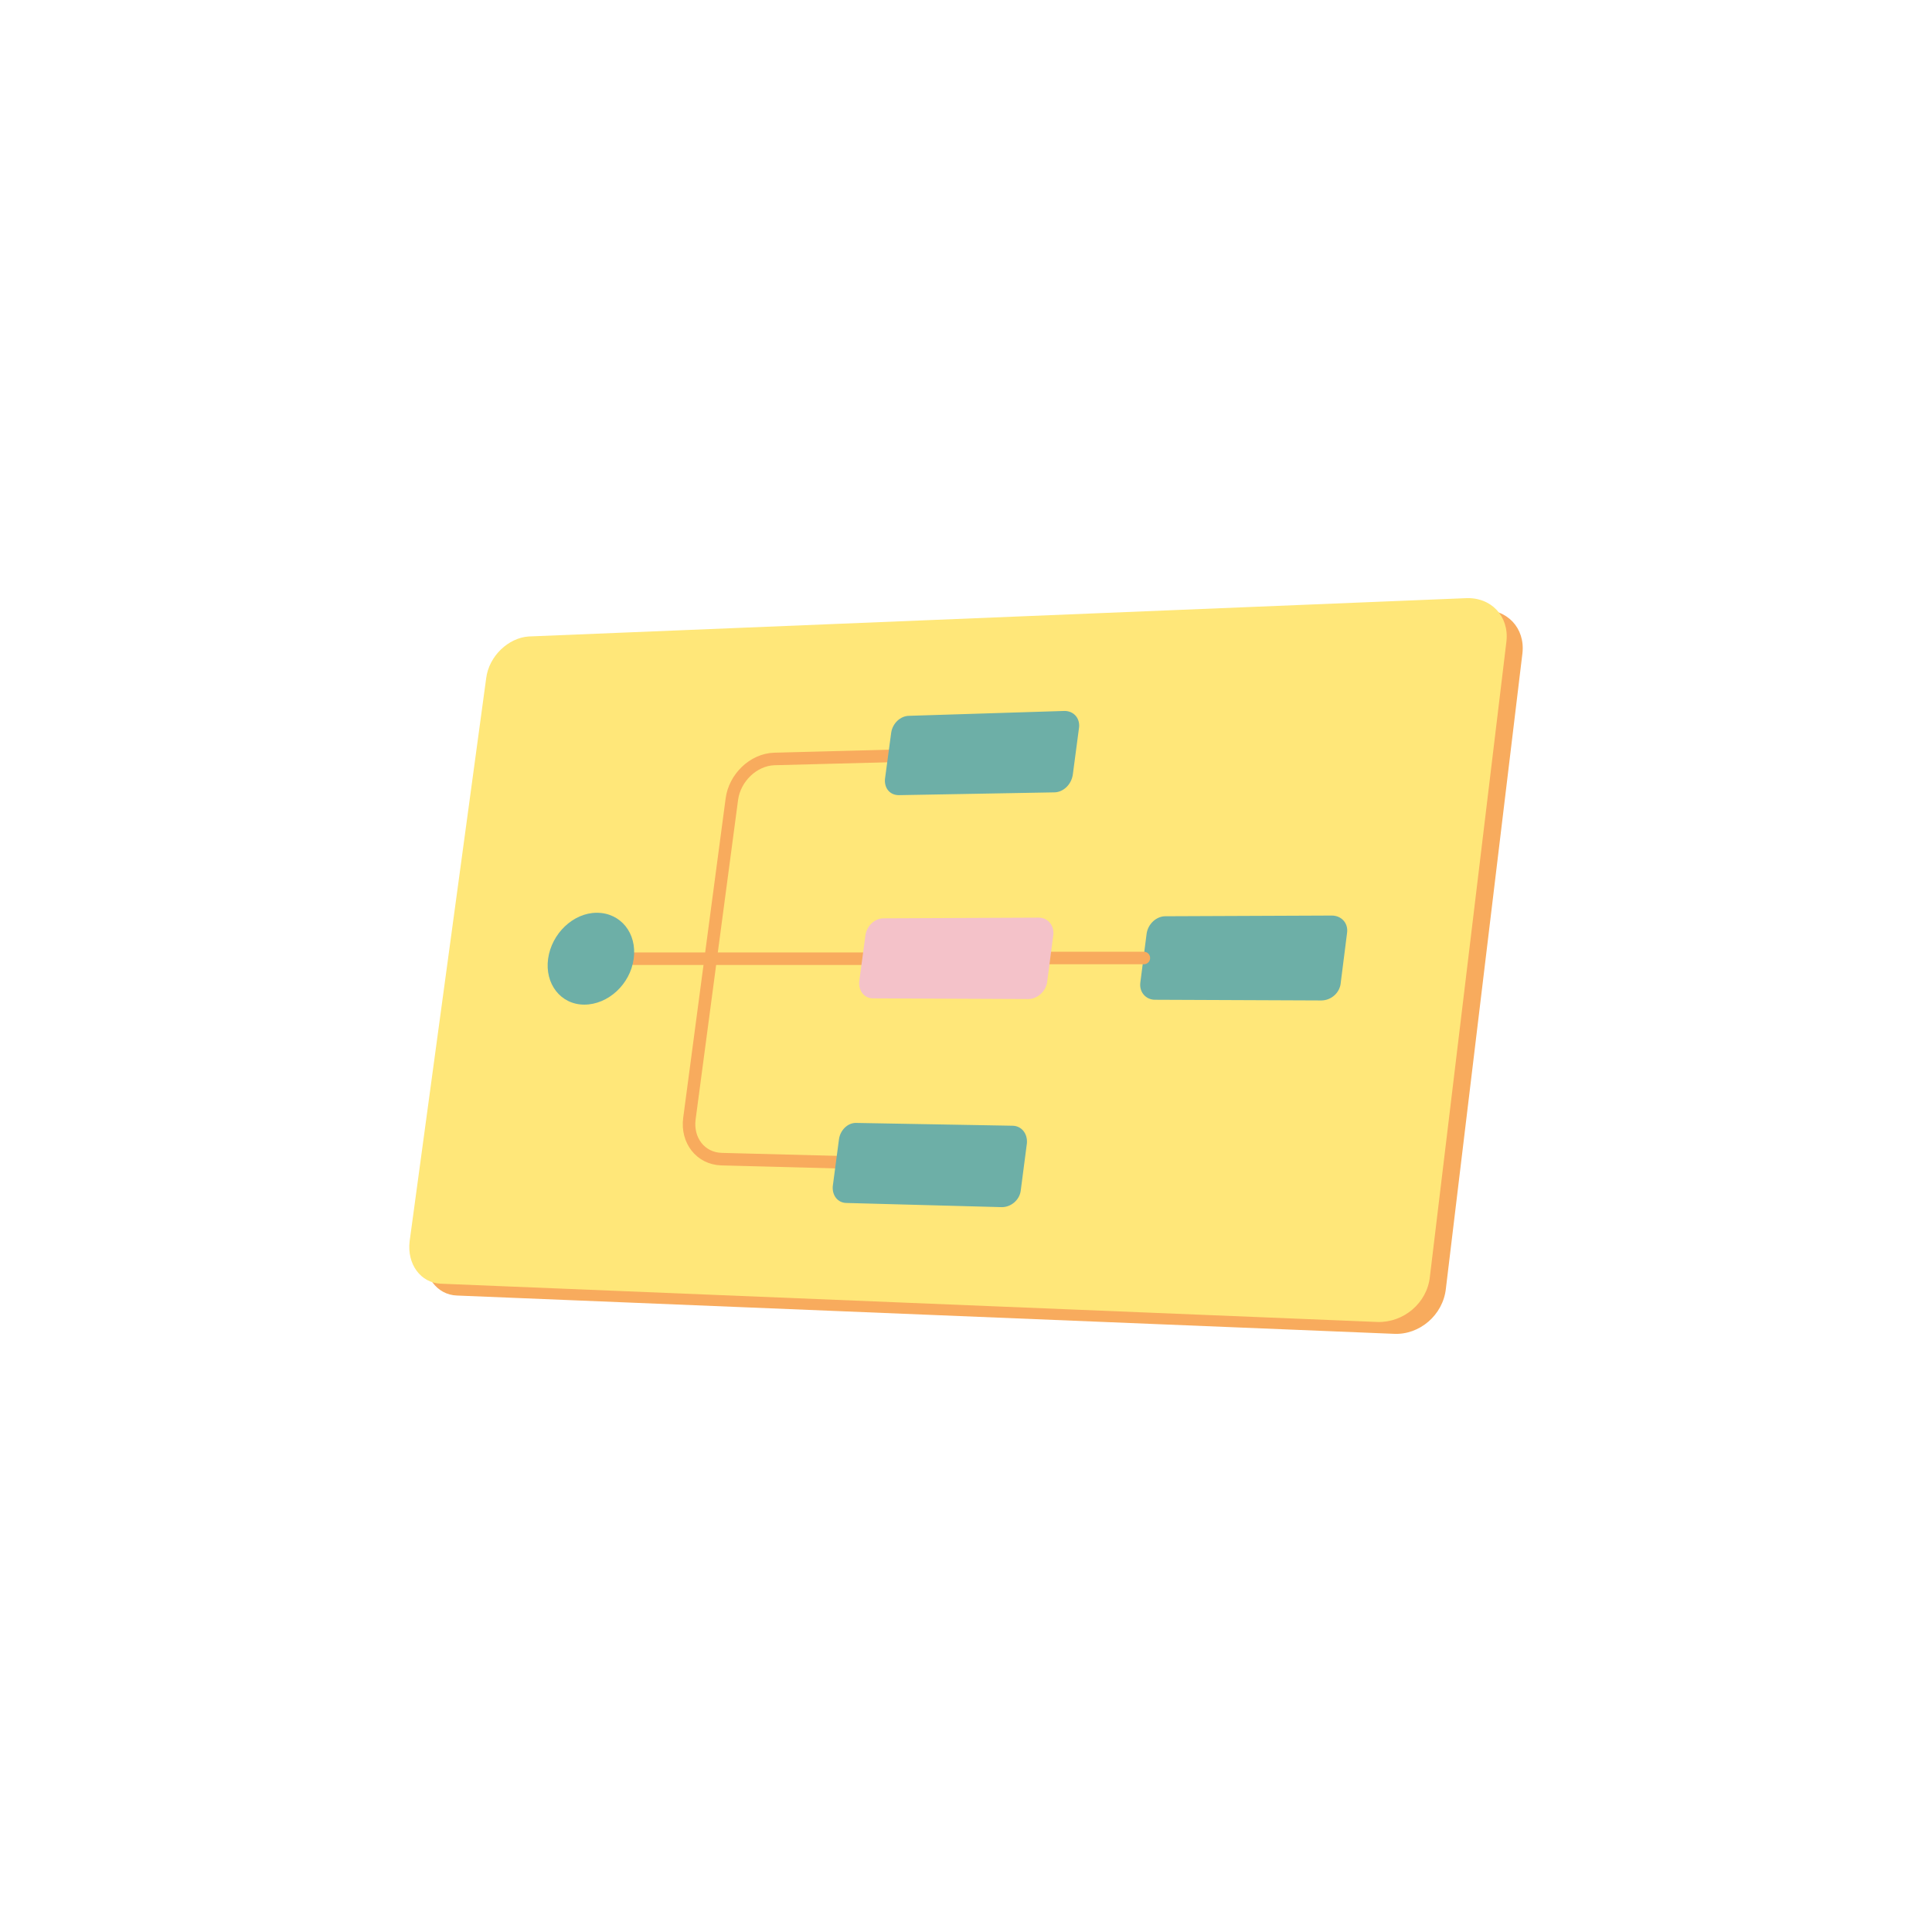 <svg width="800" height="800" viewBox="0 0 800 800" fill="none" xmlns="http://www.w3.org/2000/svg">
<path d="M577.099 552.301L189.212 536.451C180.855 536.163 175.092 528.382 176.244 518.872L207.944 285.736C209.097 276.515 217.165 269.022 225.523 268.446L613.41 252.596C624.072 252.02 631.565 260.089 630.412 270.463L598.712 533.569C597.56 544.52 587.762 552.877 577.099 552.301Z" fill="#F8AB5D"/>
<path d="M570.472 547.405L182.585 531.555C174.228 531.267 168.465 523.486 169.617 513.976L201.317 280.841C202.47 271.619 210.539 264.127 218.896 263.55L606.782 247.7C617.445 247.124 624.938 255.193 623.785 265.567L592.085 528.673C590.933 539.624 581.135 547.693 570.472 547.405Z" fill="#FFE779"/>
<path d="M262.41 396.975H365.001" stroke="#F8AB5D" stroke-width="5.187" stroke-miterlimit="10" stroke-linecap="round" stroke-linejoin="round"/>
<path d="M354.047 481.414L298.717 479.973C290.072 479.685 284.308 472.192 285.461 463.259L303.04 330.985C304.193 322.052 311.973 314.559 320.619 314.271L375.949 312.83" stroke="#F8AB5D" stroke-width="5.187" stroke-miterlimit="10" stroke-linecap="round" stroke-linejoin="round"/>
<path d="M436.467 328.103L372.204 329.256C368.457 329.256 366.152 326.374 366.44 322.628L369.034 303.32C369.61 299.573 372.78 296.403 376.526 296.403L440.79 294.386C444.536 294.386 447.13 297.268 446.842 301.014L444.248 320.61C443.672 324.933 440.214 328.103 436.467 328.103Z" fill="#6DAFA7"/>
<path d="M547.125 414.268L478.25 413.98C474.504 413.98 471.622 410.81 472.199 406.776L474.792 386.603C475.368 382.569 478.827 379.399 482.573 379.399L551.447 379.111C555.482 379.111 558.364 382.281 557.787 386.315L555.194 406.776C554.906 411.099 551.159 414.268 547.125 414.268Z" fill="#6DAFA7"/>
<path d="M414.854 499.855L350.591 498.126C346.844 498.126 344.539 494.956 344.827 491.21L347.42 471.614C347.997 467.868 351.167 464.698 354.913 464.986L419.177 466.139C422.923 466.139 425.517 469.309 425.228 473.343L422.635 493.227C422.059 496.974 418.6 499.855 414.854 499.855Z" fill="#6DAFA7"/>
<path d="M434.74 396.689H473.644" stroke="#F8AB5D" stroke-width="5.187" stroke-miterlimit="10" stroke-linecap="round" stroke-linejoin="round"/>
<path d="M425.805 413.689L361.542 413.401C357.795 413.401 355.49 410.231 355.778 406.484L358.372 387.177C358.948 383.43 362.118 380.26 365.864 380.26L430.128 379.972C433.874 379.972 436.468 383.142 436.18 386.888L433.586 406.773C433.01 410.519 429.552 413.689 425.805 413.689Z" fill="#F4C2C9"/>
<path d="M262.408 396.978C263.849 386.315 256.933 377.958 247.135 377.958C237.337 377.958 228.403 386.603 226.962 396.978C225.521 407.352 232.149 415.997 241.947 415.997C251.746 415.997 260.967 407.64 262.408 396.978Z" fill="#6DAFA7"/>
</svg>
